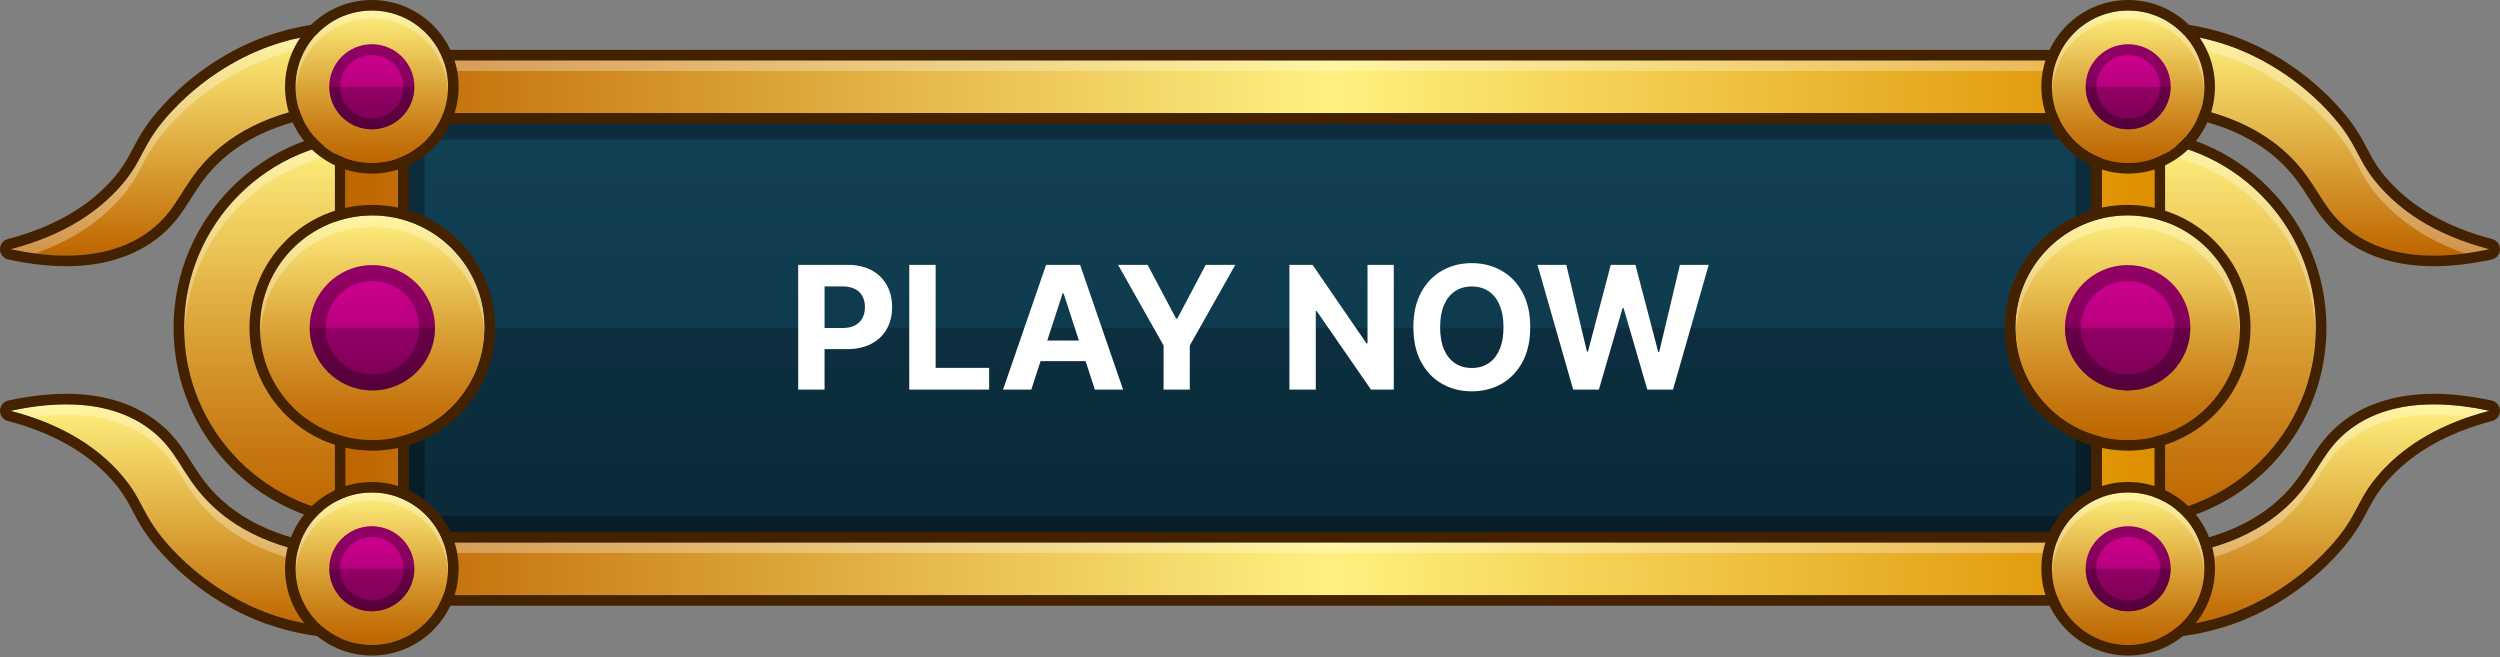 <svg width="616" height="162" viewBox="0 0 616 162" fill="none" xmlns="http://www.w3.org/2000/svg">
<rect x="0" y="0" width="616" height="162" fill="#808080" stroke="none"/>
<path d="M86.488 7.979C81.828 7.966 74.484 8.478 66.151 11.49C62.972 12.639 52.014 16.913 42.166 27.592C34.442 35.967 35.673 39.309 29.25 46.378C24.717 51.364 16.842 57.692 2.601 61.408C12.354 63.498 26.226 64.735 36.676 57.057C43.878 51.766 44.565 45.834 51.391 38.914C57.26 32.964 67.835 26.116 88.257 24.877C87.668 19.244 87.078 13.612 86.488 7.979Z" fill="url(#paint0_linear_5_1553)"/>
<path d="M86.488 154.652C81.828 154.665 74.484 154.153 66.151 151.141C62.972 149.991 52.014 145.718 42.166 135.039C34.442 126.664 35.673 123.321 29.25 116.253C24.717 111.267 16.842 104.938 2.601 101.223C12.354 99.132 26.226 97.895 36.676 105.574C43.878 110.865 44.565 116.797 51.391 123.716C57.26 129.666 67.835 136.515 88.257 137.754C87.668 143.386 87.078 149.019 86.488 154.652Z" fill="url(#paint1_linear_5_1553)"/>
<g opacity="0.3">
<path d="M29.249 49.311C35.672 42.243 34.441 38.899 42.164 30.525C52.013 19.845 62.972 15.572 66.15 14.423C74.483 11.41 81.827 10.898 86.487 10.912C86.976 15.575 87.463 20.239 87.952 24.901C88.056 24.895 88.152 24.884 88.256 24.877C87.667 19.245 87.077 13.612 86.487 7.979C81.827 7.966 74.483 8.478 66.15 11.49C62.971 12.639 52.013 16.913 42.164 27.592C34.441 35.967 35.672 39.309 29.249 46.378C24.716 51.364 16.841 57.692 2.6 61.408C4.487 61.812 6.531 62.183 8.672 62.464C19.151 58.718 25.409 53.535 29.249 49.311Z" fill="white"/>
</g>
<g opacity="0.3">
<path d="M36.675 108.098C43.877 113.389 44.564 119.321 51.39 126.241C57.234 132.165 67.749 138.975 87.995 140.257C88.082 139.422 88.17 138.588 88.256 137.753C67.834 136.514 57.259 129.666 51.39 123.715C44.564 116.796 43.877 110.864 36.675 105.573C26.225 97.894 12.353 99.132 2.6 101.222C4.462 101.707 6.209 102.24 7.859 102.807C16.944 101.498 27.988 101.715 36.675 108.098Z" fill="white"/>
</g>
<path d="M86.306 7.979C86.369 7.979 86.429 7.979 86.489 7.979C87.078 13.612 87.668 19.244 88.258 24.877C67.835 26.116 57.261 32.964 51.392 38.915C44.565 45.835 43.878 51.766 36.677 57.058C30.555 61.556 23.26 62.995 16.305 62.995C11.389 62.995 6.64 62.275 2.601 61.409C16.842 57.694 24.718 51.365 29.25 46.379C35.674 39.311 34.442 35.967 42.166 27.593C52.014 16.913 62.973 12.64 66.151 11.491C74.377 8.516 81.638 7.979 86.306 7.979ZM86.306 5.379C79.075 5.379 71.996 6.612 65.269 9.045C59.925 10.977 49.573 15.726 40.255 25.829C35.966 30.481 34.23 33.778 32.699 36.686C31.331 39.28 30.152 41.521 27.326 44.63C21.286 51.277 12.746 56.075 1.945 58.893C0.78 59.197 -0.024 60.261 0.002 61.466C0.028 62.67 0.879 63.699 2.057 63.951C7.144 65.041 11.938 65.594 16.306 65.594C25.028 65.594 32.399 63.426 38.217 59.153C42.619 55.917 44.861 52.379 47.026 48.958C48.691 46.329 50.412 43.609 53.243 40.739C60.995 32.881 72.828 28.417 88.416 27.471C89.124 27.429 89.783 27.099 90.241 26.558C90.701 26.017 90.918 25.311 90.845 24.606L89.96 16.148L89.077 7.708C88.938 6.387 87.826 5.383 86.498 5.379L86.306 5.379Z" fill="#442200"/>
<path d="M16.305 99.636C23.26 99.636 30.555 101.074 36.676 105.573C43.878 110.864 44.565 116.796 51.391 123.716C57.26 129.666 67.835 136.514 88.257 137.753C87.668 143.386 87.078 149.019 86.489 154.651C86.429 154.651 86.368 154.651 86.306 154.651C81.638 154.651 74.376 154.115 66.152 151.141C62.972 149.991 52.014 145.718 42.166 135.039C34.442 126.664 35.674 123.321 29.25 116.253C24.718 111.267 16.842 104.938 2.601 101.223C6.64 100.356 11.388 99.637 16.305 99.636ZM16.307 97.036C11.937 97.037 7.143 97.59 2.056 98.679C0.877 98.932 0.027 99.96 0.001 101.164C-0.025 102.368 0.779 103.432 1.944 103.737C12.745 106.555 21.285 111.354 27.326 118C30.151 121.109 31.33 123.349 32.698 125.944C34.228 128.853 35.965 132.149 40.255 136.8C49.572 146.904 59.925 151.653 65.268 153.585C71.996 156.017 79.074 157.251 86.305 157.251H86.496C87.824 157.247 88.936 156.242 89.074 154.921L89.959 146.463L90.842 138.023C90.916 137.318 90.699 136.613 90.239 136.072C89.781 135.53 89.122 135.2 88.413 135.158C72.826 134.212 60.992 129.748 53.241 121.89C50.41 119.02 48.689 116.301 47.024 113.672C44.858 110.25 42.618 106.712 38.215 103.477C32.398 99.204 25.027 97.036 16.307 97.036Z" fill="#442200"/>
<path d="M529.511 7.979C534.172 7.966 541.516 8.478 549.849 11.49C553.028 12.639 563.986 16.913 573.834 27.592C581.558 35.967 580.326 39.309 586.75 46.378C591.282 51.364 599.158 57.692 613.399 61.408C603.645 63.498 589.774 64.735 579.323 57.057C572.121 51.766 571.434 45.834 564.608 38.914C558.74 32.964 548.165 26.116 527.742 24.877C528.332 19.244 528.922 13.612 529.511 7.979Z" fill="url(#paint2_linear_5_1553)"/>
<path d="M529.511 154.652C534.172 154.665 541.516 154.153 549.849 151.141C553.028 149.991 563.986 145.718 573.834 135.039C581.558 126.664 580.326 123.321 586.75 116.253C591.282 111.267 599.158 104.938 613.399 101.223C603.645 99.132 589.774 97.895 579.323 105.574C572.121 110.865 571.434 116.797 564.608 123.716C558.74 129.666 548.165 136.515 527.742 137.754C528.332 143.386 528.922 149.019 529.511 154.652Z" fill="url(#paint3_linear_5_1553)"/>
<g opacity="0.3">
<path d="M586.751 49.311C580.327 42.243 581.559 38.899 573.835 30.525C563.987 19.845 553.028 15.572 549.85 14.423C541.517 11.41 534.173 10.898 529.513 10.912C529.024 15.575 528.536 20.239 528.048 24.901C527.944 24.895 527.848 24.884 527.744 24.877C528.333 19.245 528.923 13.612 529.513 7.979C534.173 7.966 541.517 8.478 549.85 11.49C553.029 12.639 563.987 16.913 573.835 27.592C581.559 35.967 580.327 39.309 586.751 46.378C591.284 51.364 599.159 57.692 613.4 61.408C611.513 61.812 609.469 62.183 607.328 62.464C596.849 58.718 590.591 53.535 586.751 49.311Z" fill="white"/>
</g>
<g opacity="0.3">
<path d="M579.325 108.098C572.123 113.389 571.436 119.321 564.61 126.241C558.766 132.165 548.251 138.975 528.005 140.257C527.918 139.422 527.83 138.588 527.744 137.753C548.166 136.514 558.741 129.666 564.61 123.715C571.436 116.795 572.123 110.863 579.325 105.572C589.776 97.893 603.647 99.131 613.401 101.221C611.539 101.707 609.792 102.239 608.141 102.806C599.056 101.498 588.012 101.715 579.325 108.098Z" fill="white"/>
</g>
<path d="M529.693 7.979C534.362 7.979 541.623 8.516 549.848 11.49C553.027 12.639 563.985 16.912 573.834 27.592C581.557 35.967 580.326 39.309 586.749 46.378C591.282 51.364 599.157 57.692 613.398 61.408C609.359 62.274 604.611 62.993 599.694 62.993C592.739 62.993 585.444 61.555 579.323 57.056C572.121 51.765 571.434 45.833 564.608 38.914C558.739 32.964 548.164 26.116 527.742 24.876C528.33 19.243 528.921 13.611 529.51 7.978C529.57 7.979 529.631 7.979 529.693 7.979ZM529.693 5.379H529.503C528.175 5.383 527.063 6.388 526.925 7.709L526.041 16.148L525.157 24.607C525.083 25.312 525.3 26.017 525.76 26.558C526.218 27.1 526.877 27.43 527.586 27.472C543.173 28.418 555.007 32.882 562.758 40.74C565.589 43.61 567.31 46.329 568.975 48.958C571.141 52.38 573.381 55.918 577.784 59.153C583.602 63.427 590.973 65.595 599.696 65.595C604.063 65.595 608.858 65.041 613.944 63.952C615.123 63.699 615.973 62.67 616 61.467C616.025 60.262 615.222 59.198 614.056 58.894C603.255 56.076 594.715 51.277 588.674 44.631C585.849 41.522 584.67 39.282 583.302 36.687C581.772 33.778 580.035 30.481 575.745 25.83C566.428 15.727 556.075 10.977 550.733 9.046C544.003 6.612 536.924 5.379 529.693 5.379Z" fill="#442200"/>
<path d="M599.695 99.636C604.612 99.636 609.359 100.355 613.399 101.221C599.158 104.937 591.282 111.265 586.75 116.251C580.326 123.32 581.558 126.663 573.834 135.038C563.985 145.717 553.027 149.99 549.848 151.14C541.623 154.113 534.362 154.65 529.694 154.65C529.631 154.65 529.57 154.65 529.511 154.65C528.922 149.017 528.332 143.385 527.743 137.752C548.165 136.513 558.739 129.665 564.609 123.714C571.435 116.795 572.122 110.863 579.324 105.572C585.444 101.074 592.739 99.636 599.695 99.636ZM599.695 97.036C590.972 97.036 583.601 99.204 577.783 103.477C573.381 106.713 571.14 110.251 568.974 113.672C567.309 116.301 565.588 119.021 562.757 121.891C555.005 129.749 543.172 134.213 527.585 135.159C526.876 135.201 526.217 135.531 525.759 136.072C525.299 136.613 525.082 137.318 525.156 138.024L526.039 146.464L526.924 154.922C527.062 156.243 528.174 157.247 529.502 157.251H529.693C536.924 157.251 544.002 156.018 550.73 153.585C556.074 151.653 566.426 146.904 575.744 136.801C580.033 132.15 581.769 128.852 583.3 125.944C584.668 123.35 585.847 121.11 588.673 118C594.713 111.354 603.253 106.556 614.054 103.737C615.219 103.433 616.023 102.369 615.997 101.165C615.971 99.96 615.12 98.932 613.942 98.68C608.857 97.589 604.062 97.036 599.695 97.036Z" fill="#442200"/>
<path d="M524.254 127.144C549.869 127.144 570.633 106.38 570.633 80.765C570.633 55.151 549.869 34.386 524.254 34.386C498.64 34.386 477.875 55.151 477.875 80.765C477.875 106.38 498.64 127.144 524.254 127.144Z" fill="url(#paint4_linear_5_1553)"/>
<path opacity="0.3" d="M524.254 37.237C499.121 37.237 478.708 57.241 477.947 82.191C477.932 81.713 477.875 81.246 477.875 80.765C477.875 55.151 498.64 34.386 524.254 34.386C549.869 34.386 570.634 55.151 570.634 80.765C570.634 81.246 570.577 81.713 570.562 82.191C569.801 57.242 549.388 37.237 524.254 37.237Z" fill="white"/>
<path d="M524.255 34.386C549.87 34.386 570.634 55.15 570.634 80.765C570.634 106.379 549.87 127.144 524.255 127.144C498.641 127.144 477.875 106.379 477.875 80.765C477.875 55.15 498.641 34.386 524.255 34.386ZM524.255 31.786C497.248 31.786 475.275 53.758 475.275 80.765C475.275 107.772 497.248 129.744 524.255 129.744C551.262 129.744 573.234 107.772 573.234 80.765C573.234 53.758 551.262 31.786 524.255 31.786Z" fill="#442200"/>
<path d="M91.746 127.144C117.36 127.144 138.125 106.38 138.125 80.765C138.125 55.151 117.36 34.386 91.746 34.386C66.131 34.386 45.366 55.151 45.366 80.765C45.366 106.38 66.131 127.144 91.746 127.144Z" fill="url(#paint5_linear_5_1553)"/>
<path opacity="0.3" d="M91.746 37.237C116.879 37.237 137.292 57.241 138.053 82.191C138.068 81.713 138.125 81.246 138.125 80.765C138.125 55.151 117.36 34.386 91.746 34.386C66.131 34.386 45.366 55.151 45.366 80.765C45.366 81.246 45.423 81.713 45.438 82.191C46.199 57.242 66.612 37.237 91.746 37.237Z" fill="white"/>
<path d="M91.746 34.386C117.36 34.386 138.124 55.15 138.124 80.765C138.124 106.379 117.361 127.144 91.746 127.144C66.13 127.144 45.367 106.379 45.367 80.765C45.366 55.15 66.13 34.386 91.746 34.386ZM91.746 31.786C64.739 31.786 42.767 53.758 42.767 80.765C42.767 107.772 64.739 129.744 91.746 129.744C118.753 129.744 140.724 107.772 140.724 80.765C140.724 53.758 118.753 31.786 91.746 31.786Z" fill="#442200"/>
<path d="M524.38 21.386H91.62V140.144H524.38V21.386Z" fill="url(#paint6_linear_5_1553)"/>
<path opacity="0.2" d="M524.381 80.765H91.62V140.143H524.381V80.765Z" fill="black"/>
<path opacity="0.3" d="M511.381 34.386V127.144H104.62V34.386H511.381ZM524.38 21.386H91.62V140.144H524.381L524.38 21.386Z" fill="black"/>
<path d="M530.879 146.644H85.121V14.886H530.88L530.879 146.644ZM98.121 133.645H517.88V27.886H98.121V133.645Z" fill="url(#paint7_linear_5_1553)"/>
<g opacity="0.3">
<path d="M517.881 133.645H98.121V136.245H517.881V133.645Z" fill="white"/>
<path d="M530.88 14.886H85.121V17.486H530.88V14.886Z" fill="white"/>
</g>
<path d="M530.879 14.886V146.644H85.12V14.886H530.879ZM98.12 133.645H517.88V27.886H98.12V133.645ZM533.479 12.287H530.879H85.12H82.52V14.886V146.644V149.244H85.12H530.879H533.479V146.644V14.886L533.479 12.287ZM100.72 30.486H515.28V131.045H100.72V30.486Z" fill="#442200"/>
<path d="M91.745 108.442C107.031 108.442 119.422 96.05 119.422 80.765C119.422 65.48 107.031 53.088 91.745 53.088C76.46 53.088 64.068 65.48 64.068 80.765C64.068 96.05 76.46 108.442 91.745 108.442Z" fill="url(#paint8_linear_5_1553)"/>
<path opacity="0.3" d="M91.745 55.94C106.549 55.94 118.603 67.573 119.351 82.191C119.375 81.716 119.422 81.247 119.422 80.766C119.422 65.48 107.031 53.089 91.745 53.089C76.459 53.089 64.069 65.48 64.069 80.766C64.069 81.247 64.116 81.716 64.14 82.191C64.888 67.573 76.942 55.94 91.745 55.94Z" fill="white"/>
<path d="M91.746 53.088C107.031 53.088 119.422 65.48 119.422 80.765C119.422 96.051 107.031 108.441 91.746 108.441C76.46 108.441 64.069 96.051 64.069 80.765C64.069 65.48 76.46 53.088 91.746 53.088ZM91.746 50.488C75.051 50.488 61.469 64.07 61.469 80.765C61.469 97.46 75.051 111.041 91.746 111.041C108.44 111.041 122.022 97.459 122.022 80.765C122.022 64.071 108.439 50.488 91.746 50.488Z" fill="#442200"/>
<path d="M91.745 96.197C100.268 96.197 107.177 89.288 107.177 80.765C107.177 72.242 100.268 65.333 91.745 65.333C83.222 65.333 76.314 72.242 76.314 80.765C76.314 89.288 83.222 96.197 91.745 96.197Z" fill="url(#paint9_linear_5_1553)"/>
<path opacity="0.3" d="M91.745 69.233C98.104 69.233 103.277 74.406 103.277 80.765C103.277 87.124 98.104 92.297 91.745 92.297C85.386 92.297 80.213 87.124 80.213 80.765C80.213 74.406 85.386 69.233 91.745 69.233ZM91.745 65.333C83.222 65.333 76.314 72.243 76.314 80.765C76.314 89.288 83.222 96.197 91.745 96.197C100.268 96.197 107.177 89.288 107.177 80.765C107.177 72.243 100.268 65.333 91.745 65.333Z" fill="black"/>
<path opacity="0.2" d="M76.314 80.765C76.314 89.288 83.222 96.197 91.745 96.197C100.267 96.197 107.177 89.288 107.177 80.765H76.314Z" fill="black"/>
<path d="M524.254 108.442C539.539 108.442 551.931 96.05 551.931 80.765C551.931 65.48 539.539 53.088 524.254 53.088C508.968 53.088 496.577 65.48 496.577 80.765C496.577 96.05 508.968 108.442 524.254 108.442Z" fill="url(#paint10_linear_5_1553)"/>
<path opacity="0.3" d="M524.254 55.94C509.451 55.94 497.397 67.573 496.649 82.191C496.625 81.716 496.578 81.247 496.578 80.766C496.578 65.48 508.969 53.089 524.254 53.089C539.54 53.089 551.93 65.48 551.93 80.766C551.93 81.247 551.884 81.716 551.86 82.191C551.111 67.573 539.058 55.94 524.254 55.94Z" fill="white"/>
<path d="M524.255 53.088C539.54 53.088 551.931 65.48 551.931 80.765C551.931 96.051 539.539 108.441 524.255 108.441C508.969 108.441 496.577 96.051 496.577 80.765C496.577 65.48 508.969 53.088 524.255 53.088ZM524.255 50.488C507.559 50.488 493.978 64.07 493.978 80.765C493.978 97.46 507.559 111.041 524.255 111.041C540.949 111.041 554.531 97.459 554.531 80.765C554.531 64.071 540.948 50.488 524.255 50.488Z" fill="#442200"/>
<path d="M524.254 96.197C532.777 96.197 539.686 89.288 539.686 80.765C539.686 72.242 532.777 65.333 524.254 65.333C515.731 65.333 508.822 72.242 508.822 80.765C508.822 89.288 515.731 96.197 524.254 96.197Z" fill="url(#paint11_linear_5_1553)"/>
<path opacity="0.3" d="M524.254 69.233C530.613 69.233 535.786 74.406 535.786 80.765C535.786 87.124 530.613 92.297 524.254 92.297C517.895 92.297 512.722 87.124 512.722 80.765C512.722 74.406 517.895 69.233 524.254 69.233ZM524.254 65.333C515.731 65.333 508.822 72.243 508.822 80.765C508.822 89.288 515.731 96.197 524.254 96.197C532.777 96.197 539.686 89.288 539.686 80.765C539.686 72.243 532.777 65.333 524.254 65.333Z" fill="black"/>
<path opacity="0.2" d="M508.822 80.765C508.822 89.288 515.731 96.197 524.254 96.197C532.776 96.197 539.686 89.288 539.686 80.765H508.822Z" fill="black"/>
<path d="M91.619 40.173C101.995 40.173 110.406 31.762 110.406 21.386C110.406 11.011 101.995 2.6 91.619 2.6C81.244 2.6 72.833 11.011 72.833 21.386C72.833 31.762 81.244 40.173 91.619 40.173Z" fill="url(#paint12_linear_5_1553)"/>
<path opacity="0.3" d="M91.62 4.536C101.669 4.536 109.851 12.431 110.358 22.354C110.374 22.032 110.406 21.713 110.406 21.386C110.406 11.011 101.996 2.6 91.619 2.6C81.243 2.6 72.833 11.011 72.833 21.386C72.833 21.712 72.865 22.031 72.881 22.354C73.389 12.431 81.571 4.536 91.62 4.536Z" fill="white"/>
<path d="M91.619 2.6C101.994 2.6 110.405 11.011 110.405 21.386C110.405 31.761 101.994 40.172 91.619 40.172C81.244 40.172 72.832 31.761 72.832 21.386C72.832 11.011 81.244 2.6 91.619 2.6ZM91.619 0C79.827 0 70.232 9.594 70.232 21.386C70.232 33.178 79.827 42.772 91.619 42.772C103.411 42.772 113.005 33.178 113.005 21.386C113.005 9.594 103.412 0 91.619 0Z" fill="#442200"/>
<path d="M91.62 31.861C97.405 31.861 102.095 27.171 102.095 21.386C102.095 15.601 97.405 10.911 91.62 10.911C85.834 10.911 81.144 15.601 81.144 21.386C81.144 27.171 85.834 31.861 91.62 31.861Z" fill="url(#paint13_linear_5_1553)"/>
<path opacity="0.3" d="M91.62 13.559C95.936 13.559 99.447 17.07 99.447 21.386C99.447 25.703 95.936 29.214 91.62 29.214C87.303 29.214 83.792 25.703 83.792 21.386C83.792 17.07 87.303 13.559 91.62 13.559ZM91.62 10.912C85.834 10.912 81.144 15.601 81.144 21.387C81.144 27.172 85.834 31.862 91.62 31.862C97.405 31.862 102.095 27.172 102.095 21.387C102.095 15.601 97.405 10.912 91.62 10.912Z" fill="black"/>
<path opacity="0.2" d="M81.144 21.386C81.144 27.171 85.834 31.861 91.62 31.861C97.404 31.861 102.095 27.172 102.095 21.386H81.144Z" fill="black"/>
<path d="M91.619 158.93C101.995 158.93 110.406 150.519 110.406 140.144C110.406 129.768 101.995 121.358 91.619 121.358C81.244 121.358 72.833 129.768 72.833 140.144C72.833 150.519 81.244 158.93 91.619 158.93Z" fill="url(#paint14_linear_5_1553)"/>
<path opacity="0.3" d="M91.62 123.293C101.669 123.293 109.851 131.189 110.358 141.112C110.374 140.789 110.406 140.471 110.406 140.144C110.406 129.768 101.996 121.358 91.619 121.358C81.243 121.358 72.833 129.769 72.833 140.144C72.833 140.47 72.865 140.789 72.881 141.112C73.389 131.189 81.571 123.293 91.62 123.293Z" fill="white"/>
<path d="M91.619 121.357C101.994 121.357 110.405 129.768 110.405 140.143C110.405 150.519 101.994 158.93 91.619 158.93C81.244 158.93 72.832 150.519 72.832 140.143C72.832 129.768 81.244 121.357 91.619 121.357ZM91.619 118.757C79.827 118.757 70.232 128.351 70.232 140.143C70.232 151.935 79.827 161.53 91.619 161.53C103.411 161.53 113.005 151.935 113.005 140.143C113.005 128.351 103.412 118.757 91.619 118.757Z" fill="#442200"/>
<path d="M91.62 150.619C97.405 150.619 102.095 145.929 102.095 140.144C102.095 134.359 97.405 129.669 91.62 129.669C85.834 129.669 81.144 134.359 81.144 140.144C81.144 145.929 85.834 150.619 91.62 150.619Z" fill="url(#paint15_linear_5_1553)"/>
<path opacity="0.3" d="M91.62 132.316C95.936 132.316 99.447 135.827 99.447 140.144C99.447 144.46 95.936 147.972 91.62 147.972C87.303 147.972 83.792 144.46 83.792 140.144C83.792 135.827 87.303 132.316 91.62 132.316ZM91.62 129.669C85.834 129.669 81.144 134.358 81.144 140.144C81.144 145.929 85.834 150.619 91.62 150.619C97.405 150.619 102.095 145.929 102.095 140.144C102.095 134.358 97.405 129.669 91.62 129.669Z" fill="black"/>
<path opacity="0.2" d="M81.144 140.144C81.144 145.929 85.834 150.619 91.62 150.619C97.404 150.619 102.095 145.929 102.095 140.144H81.144Z" fill="black"/>
<path d="M524.38 40.173C534.756 40.173 543.166 31.762 543.166 21.386C543.166 11.011 534.756 2.6 524.38 2.6C514.005 2.6 505.594 11.011 505.594 21.386C505.594 31.762 514.005 40.173 524.38 40.173Z" fill="url(#paint16_linear_5_1553)"/>
<path opacity="0.3" d="M524.38 4.536C534.428 4.536 542.61 12.431 543.117 22.354C543.134 22.032 543.165 21.713 543.165 21.386C543.165 11.011 534.755 2.6 524.379 2.6C514.004 2.6 505.593 11.011 505.593 21.386C505.593 21.712 505.625 22.031 505.641 22.354C506.15 12.431 514.332 4.536 524.38 4.536Z" fill="white"/>
<path d="M524.38 2.6C534.754 2.6 543.166 11.011 543.166 21.386C543.166 31.761 534.754 40.172 524.38 40.172C514.004 40.172 505.593 31.761 505.593 21.386C505.593 11.011 514.004 2.6 524.38 2.6ZM524.38 0C512.588 0 502.993 9.594 502.993 21.386C502.993 33.178 512.588 42.772 524.38 42.772C536.173 42.772 545.766 33.178 545.766 21.386C545.766 9.594 536.173 0 524.38 0Z" fill="#442200"/>
<path d="M524.379 31.861C530.165 31.861 534.854 27.171 534.854 21.386C534.854 15.601 530.165 10.911 524.379 10.911C518.594 10.911 513.904 15.601 513.904 21.386C513.904 27.171 518.594 31.861 524.379 31.861Z" fill="url(#paint17_linear_5_1553)"/>
<path opacity="0.3" d="M524.379 13.559C528.696 13.559 532.207 17.07 532.207 21.386C532.207 25.703 528.696 29.214 524.379 29.214C520.063 29.214 516.552 25.703 516.552 21.386C516.552 17.07 520.063 13.559 524.379 13.559ZM524.379 10.912C518.594 10.912 513.904 15.601 513.904 21.387C513.904 27.172 518.594 31.862 524.379 31.862C530.165 31.862 534.854 27.172 534.854 21.387C534.854 15.601 530.165 10.912 524.379 10.912Z" fill="black"/>
<path opacity="0.2" d="M513.905 21.386C513.905 27.171 518.595 31.861 524.38 31.861C530.165 31.861 534.855 27.172 534.855 21.386H513.905Z" fill="black"/>
<path d="M524.38 158.93C534.756 158.93 543.166 150.519 543.166 140.144C543.166 129.768 534.756 121.358 524.38 121.358C514.005 121.358 505.594 129.768 505.594 140.144C505.594 150.519 514.005 158.93 524.38 158.93Z" fill="url(#paint18_linear_5_1553)"/>
<path opacity="0.3" d="M524.38 123.293C534.428 123.293 542.61 131.189 543.117 141.112C543.134 140.789 543.165 140.471 543.165 140.144C543.165 129.768 534.755 121.358 524.379 121.358C514.004 121.358 505.593 129.769 505.593 140.144C505.593 140.47 505.625 140.789 505.641 141.112C506.15 131.189 514.332 123.293 524.38 123.293Z" fill="white"/>
<path d="M524.38 121.357C534.754 121.357 543.166 129.768 543.166 140.143C543.166 150.519 534.754 158.93 524.38 158.93C514.004 158.93 505.593 150.519 505.593 140.143C505.593 129.768 514.004 121.357 524.38 121.357ZM524.38 118.757C512.588 118.757 502.993 128.351 502.993 140.143C502.993 151.935 512.588 161.53 524.38 161.53C536.173 161.53 545.766 151.935 545.766 140.143C545.766 128.351 536.173 118.757 524.38 118.757Z" fill="#442200"/>
<path d="M524.379 150.619C530.165 150.619 534.854 145.929 534.854 140.144C534.854 134.359 530.165 129.669 524.379 129.669C518.594 129.669 513.904 134.359 513.904 140.144C513.904 145.929 518.594 150.619 524.379 150.619Z" fill="url(#paint19_linear_5_1553)"/>
<path opacity="0.3" d="M524.379 132.316C528.696 132.316 532.207 135.827 532.207 140.144C532.207 144.46 528.696 147.972 524.379 147.972C520.063 147.972 516.552 144.46 516.552 140.144C516.552 135.827 520.063 132.316 524.379 132.316ZM524.379 129.669C518.594 129.669 513.904 134.358 513.904 140.144C513.904 145.929 518.594 150.619 524.379 150.619C530.165 150.619 534.854 145.929 534.854 140.144C534.854 134.358 530.165 129.669 524.379 129.669Z" fill="black"/>
<path opacity="0.2" d="M513.905 140.144C513.905 145.929 518.595 150.619 524.38 150.619C530.165 150.619 534.855 145.929 534.855 140.144H513.905Z" fill="black"/>
<path d="M196.672 96V65.256H208.802C211.133 65.256 213.12 65.701 214.761 66.592C216.403 67.473 217.654 68.699 218.514 70.27C219.385 71.831 219.82 73.632 219.82 75.674C219.82 77.716 219.38 79.517 218.499 81.078C217.619 82.639 216.343 83.856 214.671 84.726C213.01 85.597 210.998 86.032 208.636 86.032H200.905V80.823H207.586C208.837 80.823 209.867 80.608 210.678 80.178C211.499 79.737 212.109 79.132 212.51 78.361C212.92 77.581 213.125 76.685 213.125 75.674C213.125 74.653 212.92 73.763 212.51 73.002C212.109 72.231 211.499 71.636 210.678 71.216C209.857 70.785 208.817 70.57 207.556 70.57H203.172V96H196.672ZM224.042 96V65.256H230.542V90.641H243.723V96H224.042ZM254.111 96H247.145L257.759 65.256H266.135L276.734 96H269.768L262.067 72.281H261.827L254.111 96ZM253.676 83.915H270.128V88.99H253.676V83.915ZM275.495 65.256H282.776L289.786 78.496H290.087L297.097 65.256H304.378L293.164 85.132V96H286.709V85.132L275.495 65.256ZM343.427 65.256V96H337.813L324.437 76.65H324.212V96H317.712V65.256H323.416L336.687 84.591H336.957V65.256H343.427ZM377.05 80.628C377.05 83.981 376.414 86.833 375.143 89.185C373.882 91.537 372.161 93.333 369.979 94.574C367.808 95.805 365.366 96.42 362.653 96.42C359.921 96.42 357.469 95.8 355.298 94.559C353.126 93.318 351.41 91.522 350.149 89.17C348.888 86.818 348.257 83.971 348.257 80.628C348.257 77.275 348.888 74.423 350.149 72.071C351.41 69.719 353.126 67.928 355.298 66.697C357.469 65.456 359.921 64.836 362.653 64.836C365.366 64.836 367.808 65.456 369.979 66.697C372.161 67.928 373.882 69.719 375.143 72.071C376.414 74.423 377.05 77.275 377.05 80.628ZM370.46 80.628C370.46 78.456 370.134 76.625 369.484 75.134C368.843 73.642 367.938 72.512 366.767 71.741C365.596 70.97 364.225 70.585 362.653 70.585C361.082 70.585 359.711 70.97 358.54 71.741C357.369 72.512 356.459 73.642 355.808 75.134C355.168 76.625 354.847 78.456 354.847 80.628C354.847 82.8 355.168 84.631 355.808 86.122C356.459 87.613 357.369 88.744 358.54 89.515C359.711 90.285 361.082 90.671 362.653 90.671C364.225 90.671 365.596 90.285 366.767 89.515C367.938 88.744 368.843 87.613 369.484 86.122C370.134 84.631 370.46 82.8 370.46 80.628ZM387.629 96L378.832 65.256H385.933L391.022 86.618H391.277L396.892 65.256H402.971L408.571 86.663H408.841L413.93 65.256H421.03L412.234 96H405.899L400.044 75.899H399.804L393.964 96H387.629Z" fill="white"/>
<defs>
<linearGradient id="paint0_linear_5_1553" x1="45.429" y1="62.994" x2="45.429" y2="7.979" gradientUnits="userSpaceOnUse">
<stop stop-color="#BE6500"/>
<stop offset="0.577" stop-color="#E5B84B"/>
<stop offset="1" stop-color="#FFF17F"/>
</linearGradient>
<linearGradient id="paint1_linear_5_1553" x1="45.429" y1="154.652" x2="45.429" y2="99.637" gradientUnits="userSpaceOnUse">
<stop stop-color="#BE6500"/>
<stop offset="0.577" stop-color="#E5B84B"/>
<stop offset="1" stop-color="#FFF17F"/>
</linearGradient>
<linearGradient id="paint2_linear_5_1553" x1="570.571" y1="62.994" x2="570.571" y2="7.979" gradientUnits="userSpaceOnUse">
<stop stop-color="#BE6500"/>
<stop offset="0.577" stop-color="#E5B84B"/>
<stop offset="1" stop-color="#FFF17F"/>
</linearGradient>
<linearGradient id="paint3_linear_5_1553" x1="570.571" y1="154.652" x2="570.571" y2="99.636" gradientUnits="userSpaceOnUse">
<stop stop-color="#BE6500"/>
<stop offset="0.577" stop-color="#E5B84B"/>
<stop offset="1" stop-color="#FFF17F"/>
</linearGradient>
<linearGradient id="paint4_linear_5_1553" x1="524.254" y1="127.144" x2="524.254" y2="34.386" gradientUnits="userSpaceOnUse">
<stop stop-color="#BE6500"/>
<stop offset="0.173" stop-color="#C67711"/>
<stop offset="0.522" stop-color="#DDA73C"/>
<stop offset="1" stop-color="#FFF17F"/>
</linearGradient>
<linearGradient id="paint5_linear_5_1553" x1="91.745" y1="127.144" x2="91.745" y2="34.386" gradientUnits="userSpaceOnUse">
<stop stop-color="#BE6500"/>
<stop offset="0.173" stop-color="#C67711"/>
<stop offset="0.522" stop-color="#DDA73C"/>
<stop offset="1" stop-color="#FFF17F"/>
</linearGradient>
<linearGradient id="paint6_linear_5_1553" x1="308" y1="140.144" x2="308" y2="21.386" gradientUnits="userSpaceOnUse">
<stop stop-color="#0C3446"/>
<stop offset="1" stop-color="#124156"/>
</linearGradient>
<linearGradient id="paint7_linear_5_1553" x1="85.121" y1="80.765" x2="530.88" y2="80.765" gradientUnits="userSpaceOnUse">
<stop stop-color="#BE6500"/>
<stop offset="0.315" stop-color="#E5B84B"/>
<stop offset="0.545" stop-color="#FFF17F"/>
<stop offset="0.994" stop-color="#DE9100"/>
</linearGradient>
<linearGradient id="paint8_linear_5_1553" x1="91.745" y1="108.442" x2="91.745" y2="53.088" gradientUnits="userSpaceOnUse">
<stop stop-color="#BE6500"/>
<stop offset="0.173" stop-color="#C67711"/>
<stop offset="0.522" stop-color="#DDA73C"/>
<stop offset="1" stop-color="#FFF17F"/>
</linearGradient>
<linearGradient id="paint9_linear_5_1553" x1="91.745" y1="96.197" x2="91.745" y2="65.333" gradientUnits="userSpaceOnUse">
<stop stop-color="#960068"/>
<stop offset="0.25" stop-color="#A80074"/>
<stop offset="0.727" stop-color="#C50088"/>
<stop offset="1" stop-color="#D00090"/>
</linearGradient>
<linearGradient id="paint10_linear_5_1553" x1="524.254" y1="108.442" x2="524.254" y2="53.088" gradientUnits="userSpaceOnUse">
<stop stop-color="#BE6500"/>
<stop offset="0.173" stop-color="#C67711"/>
<stop offset="0.522" stop-color="#DDA73C"/>
<stop offset="1" stop-color="#FFF17F"/>
</linearGradient>
<linearGradient id="paint11_linear_5_1553" x1="524.254" y1="96.197" x2="524.254" y2="65.333" gradientUnits="userSpaceOnUse">
<stop stop-color="#960068"/>
<stop offset="0.25" stop-color="#A80074"/>
<stop offset="0.727" stop-color="#C50088"/>
<stop offset="1" stop-color="#D00090"/>
</linearGradient>
<linearGradient id="paint12_linear_5_1553" x1="91.619" y1="40.173" x2="91.619" y2="2.6" gradientUnits="userSpaceOnUse">
<stop stop-color="#BE6500"/>
<stop offset="0.173" stop-color="#C67711"/>
<stop offset="0.522" stop-color="#DDA73C"/>
<stop offset="1" stop-color="#FFF17F"/>
</linearGradient>
<linearGradient id="paint13_linear_5_1553" x1="91.619" y1="31.861" x2="91.619" y2="10.912" gradientUnits="userSpaceOnUse">
<stop stop-color="#960068"/>
<stop offset="0.25" stop-color="#A80074"/>
<stop offset="0.727" stop-color="#C50088"/>
<stop offset="1" stop-color="#D00090"/>
</linearGradient>
<linearGradient id="paint14_linear_5_1553" x1="91.619" y1="158.93" x2="91.619" y2="121.357" gradientUnits="userSpaceOnUse">
<stop stop-color="#BE6500"/>
<stop offset="0.173" stop-color="#C67711"/>
<stop offset="0.522" stop-color="#DDA73C"/>
<stop offset="1" stop-color="#FFF17F"/>
</linearGradient>
<linearGradient id="paint15_linear_5_1553" x1="91.619" y1="150.619" x2="91.619" y2="129.669" gradientUnits="userSpaceOnUse">
<stop stop-color="#960068"/>
<stop offset="0.25" stop-color="#A80074"/>
<stop offset="0.727" stop-color="#C50088"/>
<stop offset="1" stop-color="#D00090"/>
</linearGradient>
<linearGradient id="paint16_linear_5_1553" x1="524.38" y1="40.173" x2="524.38" y2="2.6" gradientUnits="userSpaceOnUse">
<stop stop-color="#BE6500"/>
<stop offset="0.173" stop-color="#C67711"/>
<stop offset="0.522" stop-color="#DDA73C"/>
<stop offset="1" stop-color="#FFF17F"/>
</linearGradient>
<linearGradient id="paint17_linear_5_1553" x1="524.38" y1="31.861" x2="524.38" y2="10.912" gradientUnits="userSpaceOnUse">
<stop stop-color="#960068"/>
<stop offset="0.25" stop-color="#A80074"/>
<stop offset="0.727" stop-color="#C50088"/>
<stop offset="1" stop-color="#D00090"/>
</linearGradient>
<linearGradient id="paint18_linear_5_1553" x1="524.38" y1="158.93" x2="524.38" y2="121.357" gradientUnits="userSpaceOnUse">
<stop stop-color="#BE6500"/>
<stop offset="0.173" stop-color="#C67711"/>
<stop offset="0.522" stop-color="#DDA73C"/>
<stop offset="1" stop-color="#FFF17F"/>
</linearGradient>
<linearGradient id="paint19_linear_5_1553" x1="524.38" y1="150.619" x2="524.38" y2="129.669" gradientUnits="userSpaceOnUse">
<stop stop-color="#960068"/>
<stop offset="0.25" stop-color="#A80074"/>
<stop offset="0.727" stop-color="#C50088"/>
<stop offset="1" stop-color="#D00090"/>
</linearGradient>
</defs>
</svg>
